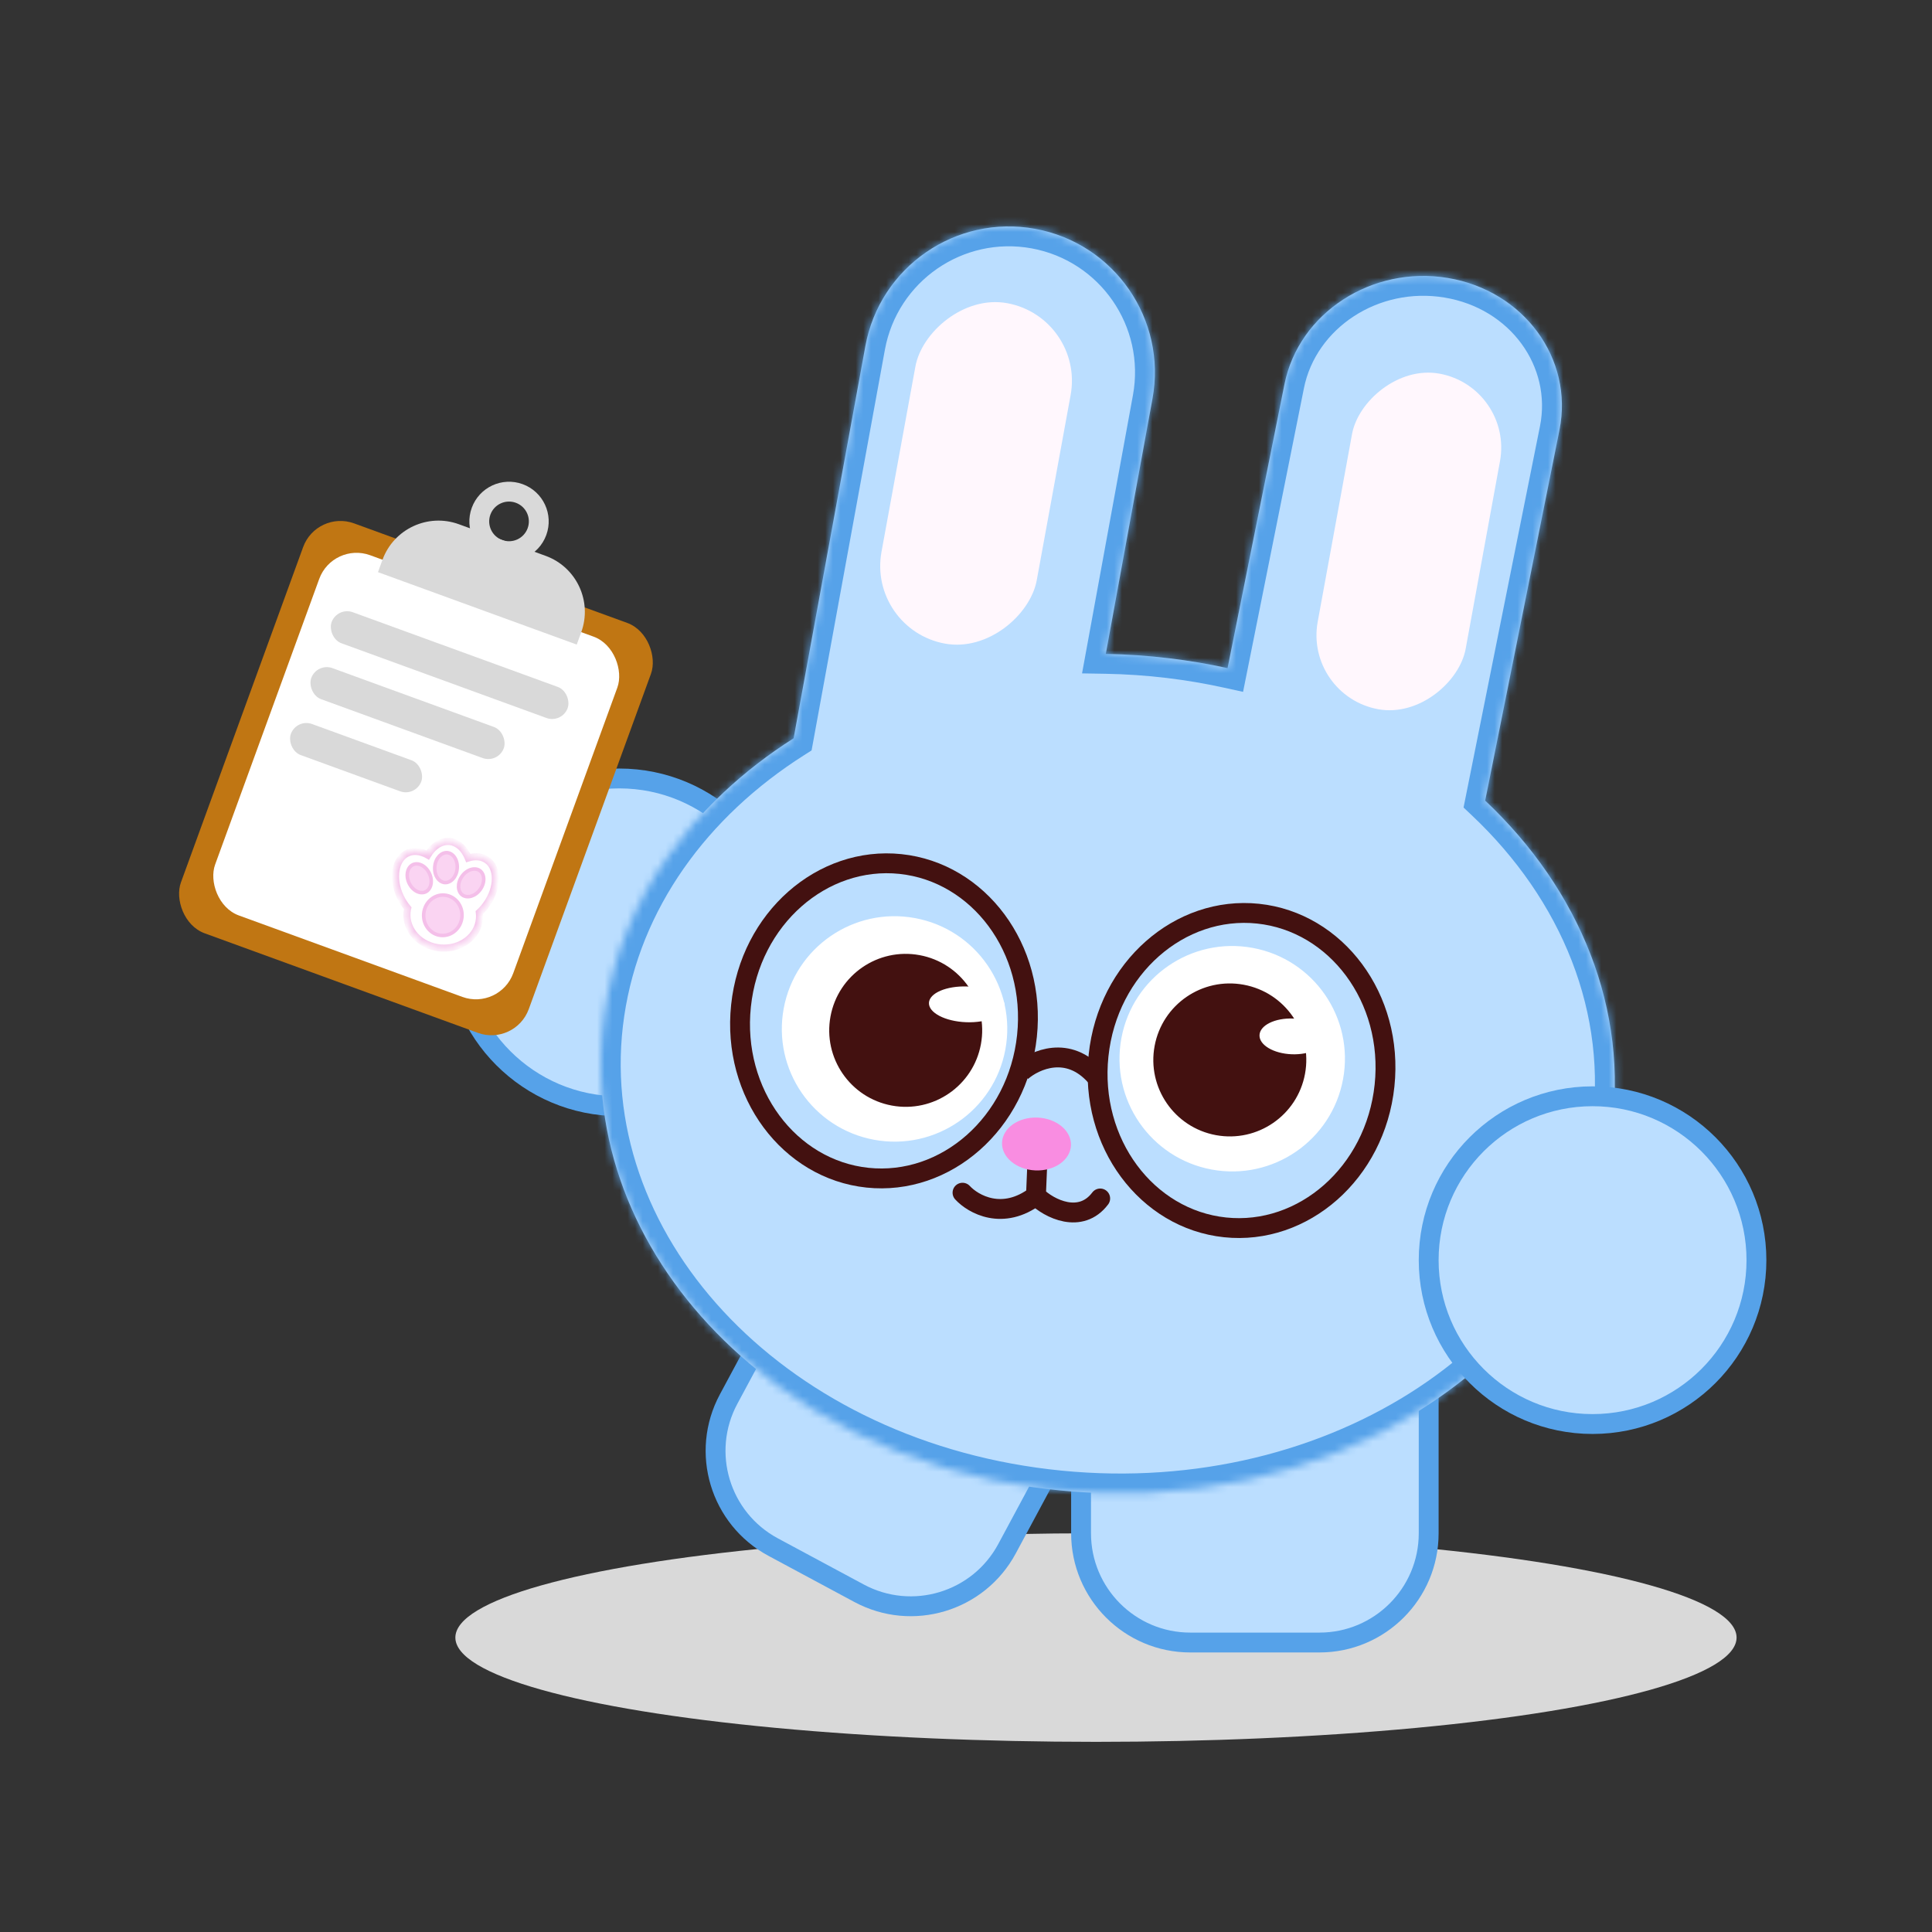 <svg width="254" height="254" viewBox="0 0 254 254" fill="none" xmlns="http://www.w3.org/2000/svg">
<rect x="0" y="0" width="254" height="254" fill="#333333" stroke="none"/>
<ellipse cx="144.087" cy="215.29" rx="84.22" ry="13.71" fill="#D9D9D9"/>
<circle cx="81.412" cy="123.889" r="21.545" fill="#BBDEFF" stroke="#56A2E9" stroke-width="2.611"/>
<path d="M187.829 176.771L142.128 176.771L142.128 201.58C142.128 209.512 148.559 215.943 156.491 215.943L173.466 215.943C181.398 215.943 187.829 209.512 187.829 201.58L187.829 176.771Z" fill="#BBDEFF" stroke="#56A2E9" stroke-width="2.611"/>
<path d="M105.707 165.482L142.312 185.147L132.394 203.609C128.64 210.596 119.932 213.218 112.944 209.464L101.644 203.394C94.656 199.64 92.035 190.931 95.789 183.943L105.707 165.482Z" fill="#BBDEFF" stroke="#56A2E9" stroke-width="2.611"/>
<mask id="path-5-inside-1_518_4313" fill="white">
<path fill-rule="evenodd" clip-rule="evenodd" d="M136.096 30.084C146.521 31.991 153.426 41.988 151.519 52.413L145.38 85.971C148.128 86.017 150.906 86.205 153.705 86.54C156.322 86.854 158.886 87.289 161.388 87.838L168.869 50.511C170.749 41.135 180.365 34.882 190.349 36.544C200.333 38.207 206.903 47.155 205.024 56.532L195.258 105.257C207.642 116.929 214.226 132.687 211.806 149.083C207.355 179.242 174.125 200.137 137.585 195.754C101.045 191.371 75.031 163.37 79.483 133.211C81.696 118.216 91.024 105.511 104.336 97.064L113.768 45.507C115.675 35.082 125.672 28.177 136.096 30.084Z"/>
</mask>
<path fill-rule="evenodd" clip-rule="evenodd" d="M136.096 30.084C146.521 31.991 153.426 41.988 151.519 52.413L145.38 85.971C148.128 86.017 150.906 86.205 153.705 86.54C156.322 86.854 158.886 87.289 161.388 87.838L168.869 50.511C170.749 41.135 180.365 34.882 190.349 36.544C200.333 38.207 206.903 47.155 205.024 56.532L195.258 105.257C207.642 116.929 214.226 132.687 211.806 149.083C207.355 179.242 174.125 200.137 137.585 195.754C101.045 191.371 75.031 163.37 79.483 133.211C81.696 118.216 91.024 105.511 104.336 97.064L113.768 45.507C115.675 35.082 125.672 28.177 136.096 30.084Z" fill="#BBDEFF"/>
<path d="M151.519 52.413L154.088 52.883L154.088 52.883L151.519 52.413ZM136.096 30.084L135.626 32.653L135.626 32.653L136.096 30.084ZM145.38 85.971L145.336 88.582L142.257 88.53L142.811 85.501L145.38 85.971ZM153.705 86.54L154.016 83.947L154.016 83.947L153.705 86.54ZM161.388 87.838L163.949 88.351L163.426 90.958L160.829 90.389L161.388 87.838ZM168.869 50.511L166.309 49.998L166.309 49.998L168.869 50.511ZM190.349 36.544L189.92 39.12L189.92 39.12L190.349 36.544ZM205.024 56.532L202.464 56.018L202.464 56.018L205.024 56.532ZM195.258 105.257L193.467 107.158L192.413 106.164L192.698 104.744L195.258 105.257ZM211.806 149.083L209.223 148.702L209.223 148.702L211.806 149.083ZM137.585 195.754L137.274 198.347L137.274 198.347L137.585 195.754ZM79.483 133.211L82.066 133.593L82.066 133.593L79.483 133.211ZM104.336 97.064L106.905 97.534L106.699 98.658L105.735 99.269L104.336 97.064ZM113.768 45.507L116.337 45.977L116.337 45.977L113.768 45.507ZM148.95 51.943C150.597 42.937 144.632 34.301 135.626 32.653L136.566 27.515C148.41 29.682 156.254 41.039 154.088 52.883L148.95 51.943ZM142.811 85.501L148.95 51.943L154.088 52.883L147.948 86.441L142.811 85.501ZM145.424 83.36C148.261 83.408 151.128 83.601 154.016 83.947L153.394 89.133C150.684 88.808 147.995 88.627 145.336 88.582L145.424 83.36ZM154.016 83.947C156.716 84.271 159.363 84.72 161.947 85.287L160.829 90.389C158.409 89.858 155.928 89.437 153.394 89.133L154.016 83.947ZM158.828 87.325L166.309 49.998L171.43 51.024L163.949 88.351L158.828 87.325ZM166.309 49.998C168.491 39.112 179.538 32.096 190.778 33.968L189.92 39.12C181.193 37.667 173.006 43.158 171.43 51.024L166.309 49.998ZM190.778 33.968C202.071 35.849 209.782 46.08 207.585 57.045L202.464 56.018C204.024 48.231 198.595 40.565 189.92 39.12L190.778 33.968ZM207.585 57.045L197.819 105.77L192.698 104.744L202.464 56.018L207.585 57.045ZM197.049 103.357C209.948 115.514 216.954 132.089 214.39 149.464L209.223 148.702C211.498 133.286 205.337 118.345 193.467 107.158L197.049 103.357ZM214.39 149.464C209.67 181.439 174.759 202.843 137.274 198.347L137.896 193.161C173.491 197.431 205.04 177.044 209.223 148.702L214.39 149.464ZM137.274 198.347C99.772 193.849 72.167 164.895 76.899 132.83L82.066 133.593C77.896 161.845 102.317 188.894 137.896 193.161L137.274 198.347ZM76.899 132.83C79.242 116.958 89.1 103.639 102.937 94.859L105.735 99.269C92.948 107.383 84.15 119.475 82.066 133.593L76.899 132.83ZM116.337 45.977L106.905 97.534L101.767 96.594L111.199 45.037L116.337 45.977ZM135.626 32.653C126.621 31.006 117.984 36.971 116.337 45.977L111.199 45.037C113.366 33.193 124.723 25.349 136.566 27.515L135.626 32.653Z" fill="#56A2E9" mask="url(#path-5-inside-1_518_4313)"/>
<rect width="20.743" height="45.483" rx="10.371" transform="matrix(-0.984 -0.18 -0.18 0.984 142.623 41.726)" fill="#FFF7FD"/>
<rect width="19.769" height="44.832" rx="9.884" transform="matrix(-0.984 -0.18 -0.18 0.984 198.983 50.905)" fill="#FFF7FD"/>
<path d="M126.542 156.804C127.939 158.323 131.826 160.531 136.196 157.208M136.196 157.208C137.936 158.943 142.083 160.96 144.643 157.562M136.196 157.208L136.367 153.135" stroke="#431110" stroke-width="2.611" stroke-linecap="round"/>
<ellipse cx="136.268" cy="150.402" rx="4.534" ry="3.476" transform="rotate(2.399 136.268 150.402)" fill="#F98DE1"/>
<circle cx="117.606" cy="135.273" r="14.818" transform="rotate(10.454 117.606 135.273)" fill="white"/>
<circle cx="119.073" cy="135.46" r="10.055" transform="rotate(10.454 119.073 135.46)" fill="#431110"/>
<ellipse cx="127.106" cy="132.042" rx="4.981" ry="2.35" transform="rotate(2.191 127.106 132.042)" fill="white"/>
<circle cx="162" cy="139.19" r="14.818" transform="rotate(10.454 162 139.19)" fill="white"/>
<circle cx="161.683" cy="139.349" r="10.055" transform="rotate(10.454 161.683 139.349)" fill="#431110"/>
<ellipse cx="169.916" cy="136.256" rx="4.332" ry="2.35" transform="rotate(2.191 169.916 136.256)" fill="white"/>
<rect x="41.641" y="67.019" width="48.67" height="57.361" rx="5.223" transform="rotate(20.023 41.641 67.019)" fill="#C07613"/>
<rect x="43.755" y="71.206" width="41.717" height="50.408" rx="5.223" transform="rotate(20.023 43.755 71.206)" fill="white"/>
<path d="M50.284 73.599C51.766 69.534 56.262 67.439 60.328 68.921L71.736 73.078C75.802 74.559 77.896 79.056 76.415 83.121L75.824 84.743L49.694 75.22L50.284 73.599Z" fill="#D9D9D9"/>
<path fill-rule="evenodd" clip-rule="evenodd" d="M65.137 73.449C67.843 74.435 70.836 73.041 71.822 70.335C72.808 67.629 71.414 64.636 68.708 63.65C66.002 62.664 63.009 64.058 62.023 66.764C61.037 69.47 62.431 72.463 65.137 73.449ZM66.028 71C67.382 71.493 68.878 70.796 69.371 69.443C69.864 68.09 69.167 66.593 67.814 66.1C66.461 65.607 64.965 66.304 64.472 67.657C63.978 69.01 64.676 70.507 66.028 71Z" fill="#D9D9D9"/>
<rect x="44.343" y="79.746" width="33.026" height="4.346" rx="2.173" transform="rotate(20.023 44.343 79.746)" fill="#D9D9D9"/>
<rect x="41.665" y="87.095" width="26.942" height="4.346" rx="2.173" transform="rotate(20.023 41.665 87.095)" fill="#D9D9D9"/>
<rect x="38.985" y="94.443" width="18.251" height="4.346" rx="2.173" transform="rotate(20.023 38.985 94.443)" fill="#D9D9D9"/>
<mask id="path-24-inside-2_518_4313" fill="white">
<path fill-rule="evenodd" clip-rule="evenodd" d="M56.237 112.417C55.344 111.902 54.39 111.774 53.579 112.151C51.934 112.917 51.505 115.479 52.62 117.872C52.889 118.451 53.224 118.966 53.6 119.405C53.558 119.584 53.528 119.768 53.511 119.956C53.305 122.305 55.27 124.396 57.9 124.627C60.53 124.858 62.83 123.142 63.036 120.793C63.061 120.512 63.054 120.235 63.02 119.965C63.362 119.649 63.684 119.282 63.973 118.87C65.489 116.708 65.512 114.11 64.026 113.069C63.343 112.59 62.46 112.524 61.557 112.802C61.065 111.573 60.173 110.726 59.092 110.631C57.985 110.534 56.937 111.246 56.237 112.417Z"/>
</mask>
<path fill-rule="evenodd" clip-rule="evenodd" d="M56.237 112.417C55.344 111.902 54.39 111.774 53.579 112.151C51.934 112.917 51.505 115.479 52.62 117.872C52.889 118.451 53.224 118.966 53.6 119.405C53.558 119.584 53.528 119.768 53.511 119.956C53.305 122.305 55.27 124.396 57.9 124.627C60.53 124.858 62.83 123.142 63.036 120.793C63.061 120.512 63.054 120.235 63.02 119.965C63.362 119.649 63.684 119.282 63.973 118.87C65.489 116.708 65.512 114.11 64.026 113.069C63.343 112.59 62.46 112.524 61.557 112.802C61.065 111.573 60.173 110.726 59.092 110.631C57.985 110.534 56.937 111.246 56.237 112.417Z" fill="white"/>
<path d="M53.579 112.151L53.776 112.575L53.776 112.575L53.579 112.151ZM56.237 112.417L56.004 112.821L56.402 113.051L56.638 112.656L56.237 112.417ZM52.62 117.872L53.043 117.675L53.043 117.675L52.62 117.872ZM53.6 119.405L54.054 119.512L54.109 119.281L53.955 119.101L53.6 119.405ZM63.02 119.965L62.703 119.622L62.526 119.785L62.556 120.024L63.02 119.965ZM63.973 118.87L63.591 118.602L63.591 118.602L63.973 118.87ZM64.026 113.069L64.294 112.687L64.294 112.687L64.026 113.069ZM61.557 112.802L61.124 112.975L61.284 113.375L61.695 113.248L61.557 112.802ZM53.776 112.575C54.41 112.279 55.2 112.359 56.004 112.821L56.47 112.012C55.487 111.446 54.369 111.268 53.382 111.728L53.776 112.575ZM53.043 117.675C52.52 116.553 52.369 115.41 52.525 114.479C52.681 113.546 53.133 112.874 53.776 112.575L53.382 111.728C52.38 112.195 51.794 113.187 51.604 114.324C51.413 115.464 51.604 116.798 52.196 118.07L53.043 117.675ZM53.955 119.101C53.607 118.695 53.295 118.216 53.043 117.675L52.196 118.07C52.483 118.686 52.841 119.237 53.246 119.709L53.955 119.101ZM53.976 119.997C53.991 119.831 54.017 119.67 54.054 119.512L53.146 119.297C53.098 119.498 53.065 119.704 53.046 119.915L53.976 119.997ZM57.941 124.162C55.517 123.949 53.797 122.041 53.976 119.997L53.046 119.915C52.813 122.569 55.023 124.843 57.859 125.093L57.941 124.162ZM62.571 120.752C62.391 122.796 60.365 124.375 57.941 124.162L57.859 125.093C60.695 125.342 63.268 123.488 63.501 120.834L62.571 120.752ZM62.556 120.024C62.587 120.262 62.593 120.505 62.571 120.752L63.501 120.834C63.529 120.519 63.522 120.209 63.483 119.905L62.556 120.024ZM63.591 118.602C63.321 118.987 63.021 119.328 62.703 119.622L63.336 120.308C63.704 119.969 64.048 119.577 64.356 119.138L63.591 118.602ZM63.758 113.451C64.339 113.858 64.667 114.598 64.658 115.545C64.65 116.489 64.301 117.588 63.591 118.602L64.356 119.138C65.16 117.989 65.582 116.709 65.592 115.553C65.603 114.4 65.2 113.321 64.294 112.687L63.758 113.451ZM61.695 113.248C62.499 113 63.224 113.077 63.758 113.451L64.294 112.687C63.463 112.104 62.42 112.047 61.42 112.355L61.695 113.248ZM61.991 112.628C61.46 111.304 60.452 110.282 59.132 110.166L59.051 111.096C59.894 111.17 60.669 111.842 61.124 112.975L61.991 112.628ZM59.132 110.166C57.782 110.047 56.589 110.919 55.836 112.177L56.638 112.656C57.285 111.573 58.188 111.02 59.051 111.096L59.132 110.166Z" fill="#F4BFE9" mask="url(#path-24-inside-2_518_4313)"/>
<path d="M60.107 114.196C60.006 115.338 59.224 116.096 58.462 116.029C57.7 115.962 57.061 115.079 57.162 113.937C57.262 112.795 58.045 112.037 58.807 112.104C59.569 112.171 60.207 113.054 60.107 114.196Z" fill="#FAD4F2" stroke="#F4BFE9" stroke-width="0.467"/>
<path d="M60.731 120.551C60.602 122.025 59.364 123.1 57.987 122.979C56.611 122.858 55.579 121.583 55.709 120.11C55.838 118.636 57.077 117.561 58.453 117.682C59.829 117.803 60.861 119.078 60.731 120.551Z" fill="#FAD4F2" stroke="#F4BFE9" stroke-width="0.467"/>
<path d="M56.459 114.842C56.943 115.881 56.644 116.929 55.951 117.252C55.257 117.575 54.263 117.129 53.779 116.09C53.295 115.051 53.593 114.003 54.287 113.68C54.98 113.357 55.975 113.803 56.459 114.842Z" fill="#FAD4F2" stroke="#F4BFE9" stroke-width="0.467"/>
<path d="M60.73 115.217C60.072 116.156 60.183 117.24 60.809 117.679C61.436 118.118 62.493 117.853 63.151 116.914C63.809 115.975 63.697 114.891 63.071 114.452C62.444 114.013 61.388 114.279 60.73 115.217Z" fill="#FAD4F2" stroke="#F4BFE9" stroke-width="0.467"/>
<path d="M135.017 136.19C133.807 147.687 124.327 155.914 114.049 154.832C103.77 153.751 96.21 143.73 97.42 132.234C98.63 120.737 108.11 112.51 118.388 113.592C128.667 114.673 136.227 124.694 135.017 136.19Z" stroke="#431110" stroke-width="2.611"/>
<path d="M182.024 142.719C180.814 154.215 171.334 162.442 161.055 161.361C150.777 160.279 143.217 150.259 144.427 138.762C145.636 127.266 155.117 119.039 165.395 120.12C175.674 121.202 183.234 131.222 182.024 142.719Z" stroke="#431110" stroke-width="2.611"/>
<path d="M134.294 140.863C136.035 139.339 140.431 137.337 144.087 141.516" stroke="#431110" stroke-width="2.611"/>
<circle cx="209.374" cy="165.672" r="21.545" fill="#BBDEFF" stroke="#56A2E9" stroke-width="2.611"/>
</svg>
